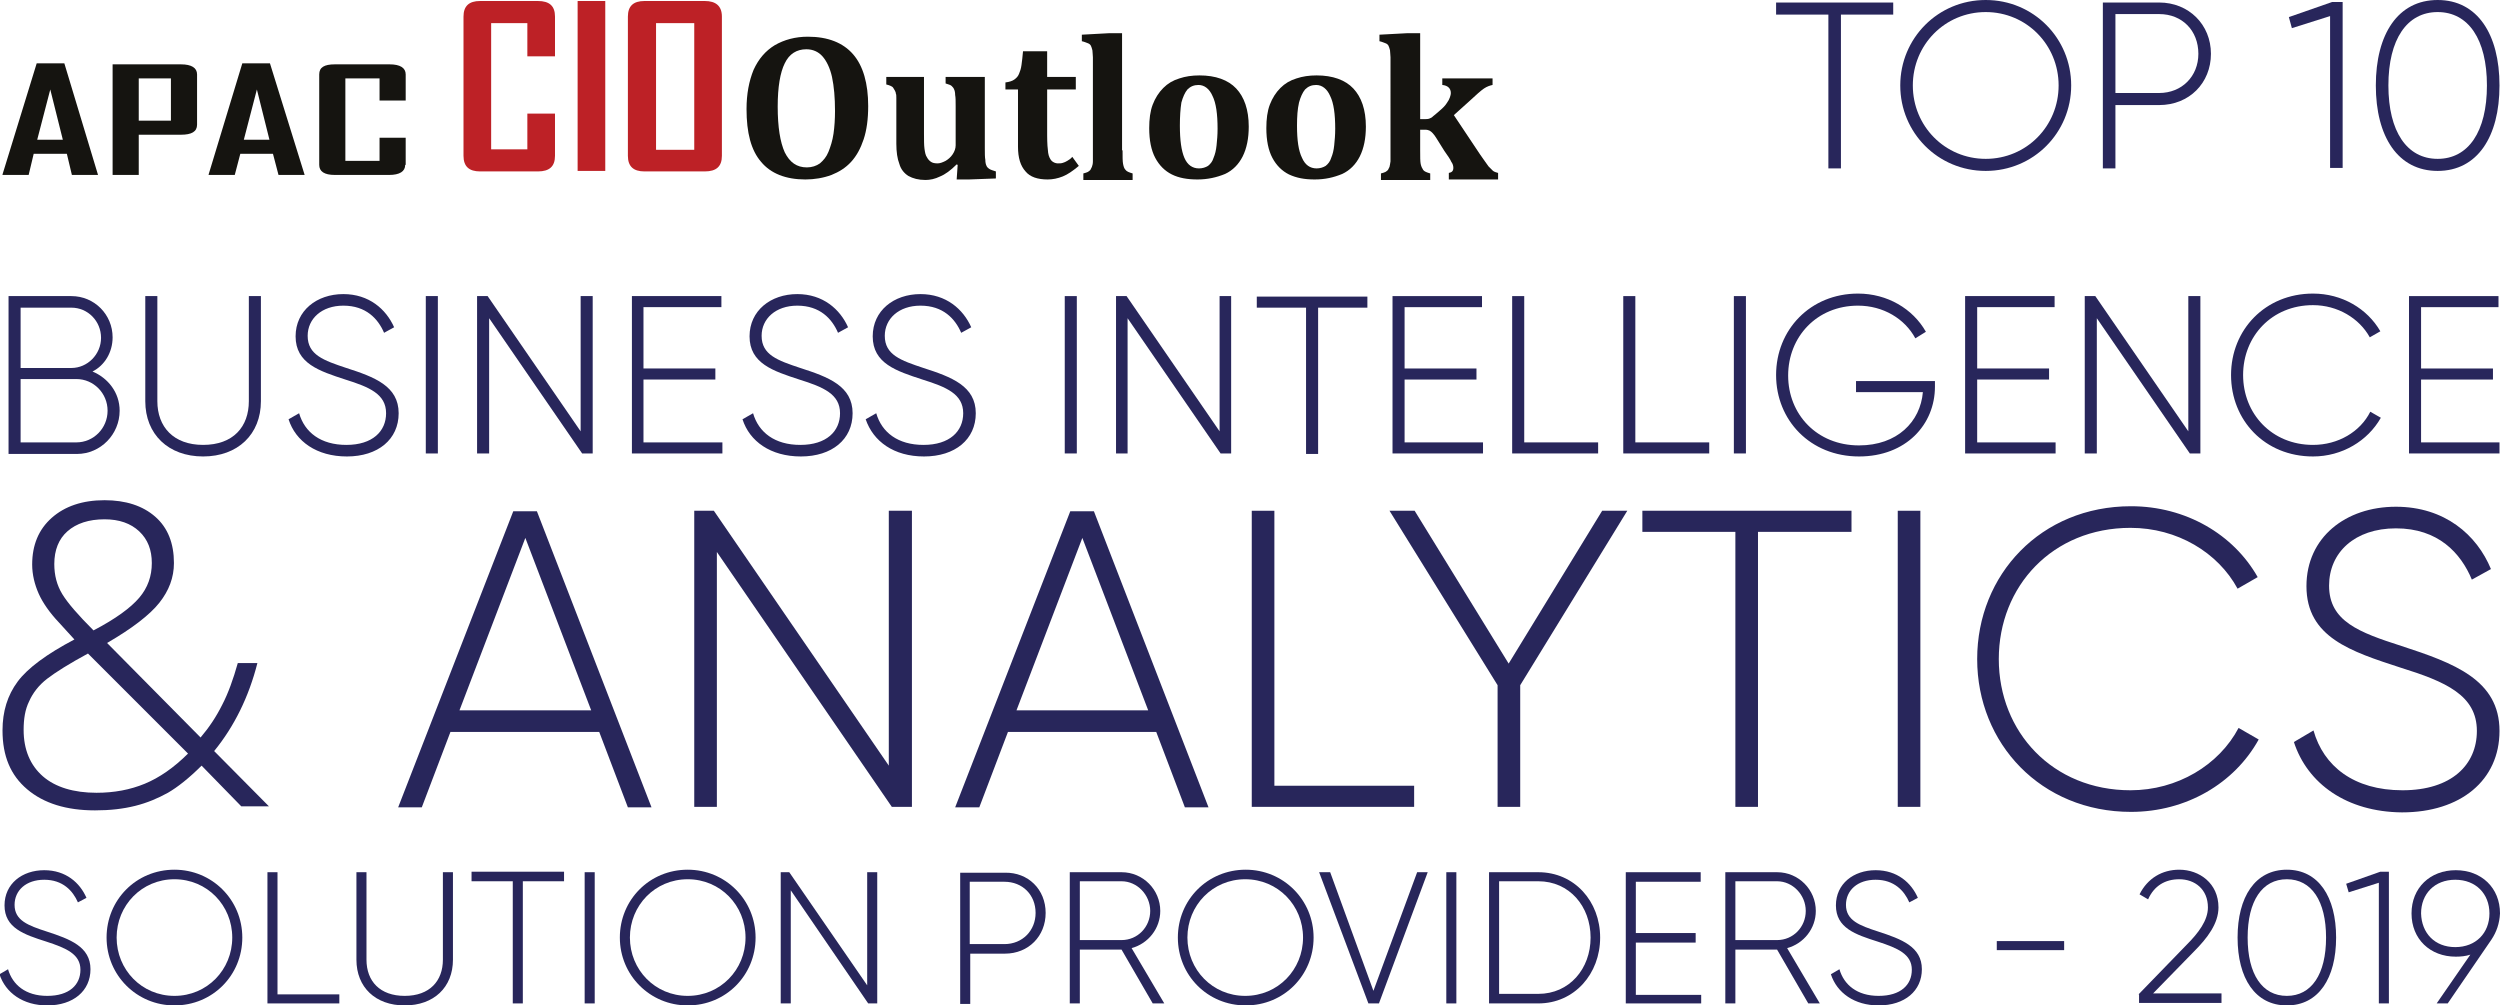 <?xml version="1.0" encoding="utf-8"?>
<!-- Generator: Adobe Illustrator 22.0.1, SVG Export Plug-In . SVG Version: 6.00 Build 0)  -->
<svg version="1.1" id="Layer_1" xmlns="http://www.w3.org/2000/svg" xmlns:xlink="http://www.w3.org/1999/xlink" x="0px" y="0px"
	 viewBox="0 0 497.3 200" style="enable-background:new 0 0 497.3 200;" xml:space="preserve">
<style type="text/css">
	.st0{fill:#151410;}
	.st1{fill:#BD2126;}
	.st2{fill:#28265B;}
</style>
<path class="st0" d="M19.5,34.8h-5.2l-1-4.2H6.7l-1,4.2H0.5v-0.1l6.8-22.1h5.5L19.5,34.8z M12.5,27.8l-2.5-10l-2.6,10H12.5z"/>
<path class="st0" d="M60.6,34.8h-5.2l-1.1-4.2h-6.5l-1.1,4.2h-5.2v-0.1l6.7-22.1h5.5L60.6,34.8z M53.6,27.8l-2.5-10l-2.6,10H53.6z"
	/>
<path class="st0" d="M39.2,24.8c0,1.4-1.1,2-3.2,2h-8.4v8h-5.2V12.8H36c2.1,0,3.2,0.7,3.2,2V24.8z M34,15.6h-6.4V24H34V15.6z"/>
<path class="st0" d="M80.6,32.8c0,1.3-1.1,2-3.2,2H66.6c-2.1,0-3.1-0.7-3.1-2v-18c0-1.4,1-2,3.1-2h10.9c2.1,0,3.2,0.7,3.2,2V20h-5.2
	v-4.4h-6.8V32h6.8v-4.6h5.2V32.8z"/>
<rect x="114.9" y="0.2" class="st1" width="5.5" height="33.8"/>
<path class="st1" d="M143.6,31c0,2.1-1.1,3.1-3.4,3.1h-12c-2.2,0-3.3-1-3.3-3.1V3.3c0-2.1,1.1-3.1,3.3-3.1h12c2.2,0,3.4,1,3.4,3.1
	V31z M138.1,4.6h-7.6v25.2h7.6V4.6z"/>
<path class="st0" d="M160.2,35.7c-3.9,0-6.9-1.2-8.8-3.5c-2-2.3-2.9-5.8-2.9-10.5c0-3,0.5-5.6,1.4-7.8c1-2.2,2.4-3.8,4.2-4.9
	c1.9-1.1,4.1-1.7,6.6-1.7c4,0,7,1.2,9,3.5c2,2.3,3,5.8,3,10.3c0,2.6-0.3,4.8-0.9,6.6c-0.6,1.8-1.4,3.3-2.5,4.5
	c-1.1,1.2-2.4,2-3.9,2.6C163.8,35.4,162,35.7,160.2,35.7 M154.7,21.2c0,4.1,0.5,7.1,1.4,9.1c1,2,2.4,3,4.4,3c1,0,1.9-0.3,2.6-0.8
	c0.7-0.6,1.3-1.3,1.7-2.3c0.4-1,0.8-2.2,1-3.6c0.2-1.4,0.3-2.9,0.3-4.5c0-2.7-0.2-4.9-0.6-6.8c-0.4-1.8-1.1-3.2-1.9-4.1
	c-0.8-0.9-1.9-1.4-3.2-1.4c-1.9,0-3.4,0.9-4.3,2.8C155.2,14.4,154.7,17.3,154.7,21.2"/>
<path class="st0" d="M176,15.3h7.8v11.3c0,1.3,0,2.3,0.1,3c0.1,0.7,0.2,1.3,0.5,1.7c0.2,0.4,0.5,0.7,0.8,0.9
	c0.3,0.2,0.7,0.3,1.3,0.3c0.5,0,1-0.2,1.6-0.5c0.5-0.3,1-0.7,1.4-1.3c0.4-0.6,0.6-1.2,0.6-1.8v-7.8c0-1,0-1.7-0.1-2.2
	c0-0.5-0.1-0.9-0.2-1.1c-0.1-0.3-0.3-0.5-0.5-0.7c-0.2-0.2-0.6-0.3-1.2-0.5v-1.3h7.8v14.2c0,1,0,1.8,0.1,2.3c0,0.5,0.1,0.9,0.2,1.1
	c0.1,0.3,0.3,0.5,0.6,0.7c0.3,0.2,0.7,0.3,1.3,0.5v1.4l-5.4,0.2h-2.4l0.2-2.9l-0.2-0.1c-1.2,1.2-2.3,2-3.3,2.4c-1,0.5-2,0.7-2.9,0.7
	c-1.4,0-2.5-0.3-3.4-0.8c-0.8-0.5-1.5-1.3-1.8-2.4c-0.4-1-0.6-2.4-0.6-4v-7.4c0-0.8,0-1.3,0-1.7c0-0.4,0-0.7-0.1-0.9
	c0-0.2-0.1-0.4-0.2-0.6c-0.1-0.2-0.2-0.3-0.3-0.5c-0.1-0.2-0.3-0.3-0.5-0.4c-0.2-0.1-0.5-0.2-0.9-0.3V15.3z"/>
<path class="st0" d="M214.6,33c-1.2,1-2.2,1.7-3.2,2.1c-1,0.4-2,0.6-3,0.6c-2,0-3.5-0.5-4.4-1.6c-1-1.1-1.5-2.7-1.5-4.9V17.8h-2.5
	v-1.4c0.8-0.1,1.4-0.3,1.8-0.6c0.4-0.3,0.7-0.6,0.9-1.1c0.2-0.5,0.4-1,0.5-1.8c0.1-0.7,0.2-1.6,0.3-2.7h4.8v5.1h5.7v2.5h-5.7V27
	c0,1.5,0.1,2.7,0.2,3.4c0.1,0.7,0.4,1.3,0.7,1.6c0.3,0.3,0.8,0.5,1.2,0.5c0.4,0,0.7,0,1-0.1c0.3-0.1,0.6-0.2,0.9-0.4
	c0.3-0.2,0.7-0.4,1-0.8L214.6,33z"/>
<path class="st0" d="M223.3,29.9c0,1.3,0,2.2,0.1,2.7c0.1,0.5,0.2,0.9,0.5,1.2c0.2,0.3,0.7,0.5,1.4,0.7v1.3h-9.8v-1.3
	c0.4-0.1,0.7-0.2,0.9-0.3c0.2-0.1,0.4-0.3,0.5-0.4c0.1-0.2,0.2-0.4,0.3-0.6c0.1-0.3,0.2-0.6,0.2-1.1c0-0.5,0-1.1,0-2V14
	c0-1.2,0-2,0-2.6c0-0.6-0.1-1-0.1-1.4c-0.1-0.4-0.2-0.7-0.3-0.9c-0.1-0.2-0.3-0.4-0.6-0.5c-0.3-0.1-0.7-0.3-1.2-0.4V6.9l5.5-0.3h2.5
	V29.9z"/>
<path class="st0" d="M238.2,35.7c-2,0-3.7-0.3-5.1-1c-1.4-0.7-2.5-1.8-3.3-3.3c-0.8-1.5-1.2-3.5-1.2-5.9c0-1.8,0.2-3.4,0.7-4.7
	c0.5-1.3,1.2-2.4,2.1-3.3c0.9-0.9,1.9-1.5,3.2-1.9c1.2-0.4,2.5-0.6,4-0.6c3.2,0,5.7,0.9,7.3,2.6c1.6,1.7,2.5,4.2,2.5,7.6
	c0,2.3-0.4,4.3-1.2,5.9c-0.8,1.6-2,2.8-3.5,3.5C242,35.3,240.2,35.7,238.2,35.7 M234.7,25c0,2.9,0.3,5,0.9,6.4
	c0.6,1.4,1.6,2.1,2.9,2.1c0.7,0,1.3-0.2,1.8-0.5c0.5-0.4,0.9-0.9,1.1-1.6c0.3-0.7,0.5-1.5,0.6-2.5c0.1-1,0.2-2,0.2-3.3
	c0-2.9-0.3-5.1-1-6.5c-0.6-1.4-1.6-2.2-2.8-2.2c-0.9,0-1.6,0.3-2.2,0.9c-0.5,0.6-0.9,1.5-1.2,2.6C234.8,21.7,234.7,23.2,234.7,25"/>
<path class="st0" d="M261.5,35.7c-2,0-3.6-0.3-5.1-1c-1.4-0.7-2.5-1.8-3.3-3.3c-0.8-1.5-1.2-3.5-1.2-5.9c0-1.8,0.2-3.4,0.7-4.7
	c0.5-1.3,1.2-2.4,2.1-3.3c0.9-0.9,1.9-1.5,3.2-1.9c1.2-0.4,2.5-0.6,4-0.6c3.2,0,5.7,0.9,7.3,2.6c1.6,1.7,2.5,4.2,2.5,7.6
	c0,2.3-0.4,4.3-1.2,5.9c-0.8,1.6-2,2.8-3.5,3.5C265.3,35.3,263.6,35.7,261.5,35.7 M258,25c0,2.9,0.3,5,1,6.4
	c0.6,1.4,1.6,2.1,2.9,2.1c0.7,0,1.3-0.2,1.8-0.5c0.5-0.4,0.9-0.9,1.1-1.6c0.3-0.7,0.5-1.5,0.6-2.5c0.1-1,0.2-2,0.2-3.3
	c0-2.9-0.3-5.1-1-6.5c-0.6-1.4-1.6-2.2-2.8-2.2c-0.9,0-1.6,0.3-2.2,0.9c-0.5,0.6-0.9,1.5-1.2,2.6C258.1,21.7,258,23.2,258,25"/>
<path class="st0" d="M289.2,22.9l5.2,7.8c0.8,1.1,1.3,1.9,1.7,2.4c0.4,0.4,0.7,0.7,0.9,0.9c0.3,0.2,0.6,0.3,1,0.4v1.3h-9.8v-1.3
	c0.6-0.1,0.9-0.4,0.9-1c0-0.4-0.1-0.8-0.4-1.2c-0.2-0.5-0.7-1.2-1.4-2.2l-1.5-2.4c-0.3-0.5-0.6-0.9-0.8-1.1
	c-0.2-0.2-0.4-0.4-0.6-0.5c-0.2-0.1-0.5-0.2-0.9-0.2h-1v4.1c0,1.3,0,2.2,0.1,2.7c0.1,0.5,0.3,0.9,0.5,1.2c0.2,0.3,0.7,0.5,1.4,0.7
	v1.3h-9.8v-1.3c0.4-0.1,0.7-0.2,0.9-0.3c0.2-0.1,0.4-0.3,0.5-0.4c0.1-0.2,0.2-0.4,0.3-0.6c0.1-0.3,0.1-0.6,0.2-1.1c0-0.5,0-1.1,0-2
	V14c0-1.2,0-2,0-2.6c0-0.5-0.1-1-0.1-1.4c-0.1-0.4-0.2-0.7-0.3-0.9c-0.1-0.2-0.3-0.4-0.6-0.5c-0.3-0.1-0.7-0.3-1.2-0.4V6.9l5.6-0.3
	h2.5v17.1h0.7c0.5,0,0.8,0,1.1-0.1c0.3-0.1,0.5-0.2,0.8-0.5c0.3-0.2,0.7-0.6,1.3-1.1c0.6-0.5,1.1-1,1.4-1.5c0.3-0.4,0.5-0.8,0.6-1.1
	c0.1-0.3,0.2-0.6,0.2-0.9c0-0.9-0.6-1.5-1.7-1.6v-1.3h10v1.3c-0.5,0.1-1.1,0.3-1.7,0.7c-0.6,0.4-1.6,1.3-3,2.6L289.2,22.9z"/>
<path class="st1" d="M110.4,31c0,2.1-1.1,3.1-3.4,3.1H95.5c-2.2,0-3.3-1-3.3-3.1V3.3c0-2.1,1.1-3.1,3.3-3.1h11.5
	c2.3,0,3.4,1,3.4,3.1v7.9h-5.5V4.6h-7.2v25.1h7.2v-7.1h5.5V31z"/>
<g>
	<path class="st2" d="M23.8,81.7c0,4.7-3.8,8.6-8.5,8.6H1.7V58.9h12.5c4.6,0,8.2,3.7,8.2,8.2c0,3-1.6,5.6-4,6.8
		C21.5,75.2,23.8,78.1,23.8,81.7z M4.1,61.2v12h10.1c3.2,0,5.9-2.7,5.9-6c0-3.3-2.6-6-5.9-6H4.1z M21.4,81.7c0-3.5-2.8-6.3-6.2-6.3
		H4.1V88h11.1C18.6,88,21.4,85.2,21.4,81.7z"/>
	<path class="st2" d="M28.9,79.8V58.9h2.4v20.9c0,5.1,3.2,8.7,9.1,8.7c6,0,9.1-3.6,9.1-8.7V58.9h2.4v20.9c0,6.6-4.6,11-11.5,11
		C33.5,90.8,28.9,86.4,28.9,79.8z"/>
	<path class="st2" d="M57.4,83.4l2.1-1.2c1.1,3.8,4.3,6.3,9.4,6.3c5.2,0,7.9-2.7,7.9-6.3c0-3.8-3.3-5.2-8.1-6.7
		c-5.2-1.7-9.9-3.2-9.9-8.6c0-5.1,4.2-8.4,9.5-8.4c5.1,0,8.5,3,10.1,6.6l-2,1.1c-1.2-2.8-3.6-5.4-8.1-5.4c-4.3,0-7.1,2.6-7.1,6
		c0,3.8,3.2,4.9,7.7,6.4c5.6,1.8,10.4,3.6,10.4,9c0,5.2-4.1,8.6-10.3,8.6C63,90.8,58.8,87.8,57.4,83.4z"/>
	<path class="st2" d="M87.1,58.9v31.3h-2.4V58.9H87.1z"/>
	<path class="st2" d="M117.9,58.9v31.3h-2.1L97.3,63.3v26.9h-2.4V58.9h2.1l18.5,26.9V58.9H117.9z"/>
	<path class="st2" d="M143.7,88v2.2h-18V58.9h17.8v2.2H128v12.2h14.3v2.2H128V88H143.7z"/>
	<path class="st2" d="M147.7,83.4l2.1-1.2c1.1,3.8,4.3,6.3,9.4,6.3c5.2,0,7.9-2.7,7.9-6.3c0-3.8-3.3-5.2-8.1-6.7
		c-5.2-1.7-9.9-3.2-9.9-8.6c0-5.1,4.2-8.4,9.5-8.4c5.1,0,8.5,3,10.1,6.6l-2,1.1c-1.2-2.8-3.6-5.4-8.1-5.4c-4.3,0-7.1,2.6-7.1,6
		c0,3.8,3.2,4.9,7.7,6.4c5.6,1.8,10.4,3.6,10.4,9c0,5.2-4.1,8.6-10.3,8.6C153.3,90.8,149.1,87.8,147.7,83.4z"/>
	<path class="st2" d="M172.2,83.4l2.1-1.2c1.1,3.8,4.3,6.3,9.4,6.3c5.2,0,7.9-2.7,7.9-6.3c0-3.8-3.3-5.2-8.1-6.7
		c-5.2-1.7-9.9-3.2-9.9-8.6c0-5.1,4.2-8.4,9.5-8.4c5.1,0,8.5,3,10.1,6.6l-2,1.1c-1.2-2.8-3.6-5.4-8.1-5.4c-4.3,0-7.1,2.6-7.1,6
		c0,3.8,3.2,4.9,7.7,6.4c5.6,1.8,10.4,3.6,10.4,9c0,5.2-4.1,8.6-10.3,8.6C177.8,90.8,173.7,87.8,172.2,83.4z"/>
	<path class="st2" d="M214.2,58.9v31.3h-2.4V58.9H214.2z"/>
	<path class="st2" d="M244.9,58.9v31.3h-2.1l-18.5-26.9v26.9H222V58.9h2.1l18.5,26.9V58.9H244.9z"/>
	<path class="st2" d="M272,61.2h-9.8v29.1h-2.4V61.2h-9.8v-2.2H272V61.2z"/>
	<path class="st2" d="M295,88v2.2h-18V58.9h17.8v2.2h-15.4v12.2h14.3v2.2h-14.3V88H295z"/>
	<path class="st2" d="M317.9,88v2.2h-17.1V58.9h2.4V88H317.9z"/>
	<path class="st2" d="M340,88v2.2h-17.1V58.9h2.4V88H340z"/>
	<path class="st2" d="M347.3,58.9v31.3h-2.4V58.9H347.3z"/>
	<path class="st2" d="M384.9,76.9c0,7.6-5.8,13.9-15.1,13.9c-9.7,0-16.5-7.2-16.5-16.2c0-9,6.8-16.2,16.3-16.2
		c5.8,0,10.9,3,13.5,7.6l-2.1,1.3c-2.1-3.9-6.4-6.5-11.4-6.5c-8.2,0-13.9,6.2-13.9,13.9c0,7.7,5.7,13.9,14.1,13.9
		c7.6,0,12.2-4.7,12.7-10.6h-13.3v-2.2h15.7V76.9z"/>
	<path class="st2" d="M408.9,88v2.2h-18V58.9h17.8v2.2h-15.4v12.2h14.3v2.2h-14.3V88H408.9z"/>
	<path class="st2" d="M437.7,58.9v31.3h-2.1l-18.5-26.9v26.9h-2.4V58.9h2.1l18.5,26.9V58.9H437.7z"/>
	<path class="st2" d="M443.8,74.6c0-9,6.8-16.2,16.3-16.2c5.8,0,10.8,3,13.4,7.5l-2.1,1.2c-2.1-3.8-6.4-6.4-11.3-6.4
		c-8.2,0-13.9,6.2-13.9,13.9c0,7.7,5.7,13.9,13.9,13.9c5,0,9.4-2.6,11.4-6.6l2.1,1.2c-2.6,4.6-7.7,7.7-13.5,7.7
		C450.5,90.8,443.8,83.6,443.8,74.6z"/>
	<path class="st2" d="M497.2,88v2.2h-18V58.9H497v2.2h-15.4v12.2h14.3v2.2h-14.3V88H497.2z"/>
	<path class="st2" d="M0.5,145.3c0-3.8,1-7,3-9.7s5.8-5.5,11.3-8.4l-3.1-3.4c-1.8-1.9-3.2-3.9-4-5.7s-1.3-3.8-1.3-5.8
		c0-3.9,1.3-7,3.9-9.3s6.1-3.5,10.5-3.5c4.2,0,7.6,1.1,10.1,3.3c2.5,2.2,3.7,5.3,3.7,9.2c0,2.9-1,5.5-2.9,7.9
		c-1.9,2.4-5.4,5.1-10.4,8l18.6,18.8c1.7-2,3.1-4.1,4.3-6.5c1.2-2.3,2.2-5.1,3.1-8.3h3.9c-1.7,6.7-4.6,12.6-8.6,17.5l10.9,11H48
		l-7.9-8.1c-2.5,2.5-4.8,4.3-6.7,5.4c-2,1.1-4.1,2-6.5,2.6s-5,0.9-8,0.9c-5.7,0-10.2-1.4-13.5-4.2S0.5,150.4,0.5,145.3z M19.2,157.7
		c3.5,0,6.7-0.6,9.6-1.8s5.8-3.2,8.6-6l-19.9-19.9c-3.7,2-6.4,3.7-8.1,5s-2.9,2.9-3.6,4.5c-0.8,1.6-1.1,3.5-1.1,5.7
		c0,3.9,1.3,7,3.8,9.2S14.7,157.7,19.2,157.7z M10.8,112.2c0,2.2,0.5,4.2,1.6,6c1.1,1.8,3.2,4.2,6.2,7.2c4.4-2.3,7.4-4.5,9.1-6.5
		c1.7-2,2.5-4.3,2.5-6.9c0-2.6-0.8-4.7-2.5-6.3c-1.7-1.6-4-2.4-6.9-2.4c-3.1,0-5.6,0.8-7.4,2.4C11.7,107.2,10.8,109.4,10.8,112.2z"
		/>
	<path class="st2" d="M119.2,145.6H89.6l-5.7,15h-4.7l22.9-58.9h4.7l22.8,58.9h-4.7L119.2,145.6z M117.6,141.3l-13.1-34.3
		l-13.1,34.3H117.6z"/>
	<path class="st2" d="M181.4,101.6v58.9h-4l-34.8-50.7v50.7h-4.5v-58.9h3.9l34.8,50.7v-50.7H181.4z"/>
	<path class="st2" d="M230,145.6h-29.5l-5.7,15H190l22.9-58.9h4.7l22.8,58.9h-4.7L230,145.6z M228.4,141.3l-13.1-34.3l-13.1,34.3
		H228.4z"/>
	<path class="st2" d="M281.3,156.3v4.2H249v-58.9h4.5v54.7H281.3z"/>
	<path class="st2" d="M302.4,136.3v24.2h-4.5v-24.2l-21.5-34.7h5l18.7,30.4l18.6-30.4h5L302.4,136.3z"/>
	<path class="st2" d="M368.2,105.8h-18.5v54.7h-4.5v-54.7h-18.5v-4.2h41.6V105.8z"/>
	<path class="st2" d="M382,101.6v58.9h-4.5v-58.9H382z"/>
	<path class="st2" d="M393.3,131.1c0-16.8,12.7-30.4,30.6-30.4c10.9,0,20.4,5.6,25.2,14.1l-4,2.3c-3.9-7.2-12-12.1-21.3-12.1
		c-15.5,0-26.2,11.6-26.2,26.1c0,14.5,10.7,26.1,26.2,26.1c9.3,0,17.6-5,21.5-12.4l4,2.3c-4.8,8.7-14.4,14.4-25.4,14.4
		C406,161.5,393.3,147.9,393.3,131.1z"/>
	<path class="st2" d="M456.3,147.6l3.9-2.3c2,7.1,8,11.9,17.7,11.9c9.8,0,14.8-5.1,14.8-11.8c0-7.1-6.2-9.8-15.2-12.6
		c-9.8-3.2-18.7-6-18.7-16.2c0-9.7,7.8-15.8,17.8-15.8c9.7,0,16.1,5.6,18.9,12.4l-3.8,2.1c-2.2-5.3-6.7-10.2-15.1-10.2
		c-8.2,0-13.3,4.8-13.3,11.4c0,7.1,6,9.3,14.4,12c10.4,3.4,19.5,6.7,19.5,16.9c0,9.8-7.7,16.2-19.4,16.2
		C466.8,161.5,459,155.9,456.3,147.6z"/>
	<path class="st2" d="M-0.1,193.8l1.7-1c0.9,3.1,3.5,5.3,7.8,5.3c4.4,0,6.6-2.2,6.6-5.2c0-3.1-2.8-4.3-6.8-5.6
		c-4.4-1.4-8.3-2.7-8.3-7.2c0-4.3,3.5-7,7.9-7c4.3,0,7.1,2.5,8.4,5.5l-1.7,0.9c-1-2.3-3-4.5-6.7-4.5c-3.6,0-5.9,2.1-5.9,5
		c0,3.1,2.7,4.1,6.4,5.3c4.6,1.5,8.7,3,8.7,7.5c0,4.3-3.4,7.2-8.6,7.2C4.6,200,1.1,197.5-0.1,193.8z"/>
	<path class="st2" d="M21.2,186.5c0-7.5,5.9-13.5,13.5-13.5c7.5,0,13.5,6,13.5,13.5c0,7.5-5.9,13.5-13.5,13.5
		C27.2,200,21.2,194,21.2,186.5z M46.2,186.5c0-6.4-5-11.6-11.5-11.6c-6.5,0-11.5,5.2-11.5,11.6c0,6.4,5,11.6,11.5,11.6
		C41.2,198.1,46.2,192.9,46.2,186.5z"/>
	<path class="st2" d="M67.5,197.7v1.9H53.2v-26.1h2v24.3H67.5z"/>
	<path class="st2" d="M70.9,190.9v-17.4h2v17.4c0,4.3,2.7,7.2,7.6,7.2c5,0,7.6-3,7.6-7.2v-17.4h2v17.4c0,5.5-3.8,9.1-9.6,9.1
		C74.7,200,70.9,196.4,70.9,190.9z"/>
	<path class="st2" d="M112.2,175.3H104v24.3h-2v-24.3h-8.2v-1.9h18.4V175.3z"/>
	<path class="st2" d="M118.3,173.5v26.1h-2v-26.1H118.3z"/>
	<path class="st2" d="M123.3,186.5c0-7.5,5.9-13.5,13.5-13.5c7.5,0,13.5,6,13.5,13.5c0,7.5-5.9,13.5-13.5,13.5
		C129.3,200,123.3,194,123.3,186.5z M148.3,186.5c0-6.4-5-11.6-11.5-11.6c-6.5,0-11.5,5.2-11.5,11.6c0,6.4,5,11.6,11.5,11.6
		C143.3,198.1,148.3,192.9,148.3,186.5z"/>
	<path class="st2" d="M174.5,173.5v26.1h-1.8l-15.4-22.5v22.5h-2v-26.1h1.7l15.5,22.5v-22.5H174.5z"/>
	<path class="st2" d="M208,181.6c0,4.6-3.4,8.1-8.1,8.1h-6.9v10h-2v-26.1h8.9C204.5,173.5,208,176.9,208,181.6z M206,181.6
		c0-3.6-2.6-6.2-6.2-6.2h-6.9v12.4h6.9C203.4,187.8,206,185.1,206,181.6z"/>
	<path class="st2" d="M223.1,188.9h-8.3v10.7h-2v-26.1h10.3c4.3,0,7.7,3.5,7.7,7.7c0,3.5-2.4,6.5-5.7,7.4l6.5,11h-2.3L223.1,188.9z
		 M214.8,187h8.3c3.2,0,5.7-2.6,5.7-5.8c0-3.2-2.6-5.9-5.7-5.9h-8.3V187z"/>
	<path class="st2" d="M234.3,186.5c0-7.5,5.9-13.5,13.5-13.5c7.5,0,13.5,6,13.5,13.5c0,7.5-5.9,13.5-13.5,13.5
		C240.2,200,234.3,194,234.3,186.5z M259.2,186.5c0-6.4-5-11.6-11.5-11.6c-6.5,0-11.5,5.2-11.5,11.6c0,6.4,5,11.6,11.5,11.6
		C254.2,198.1,259.2,192.9,259.2,186.5z"/>
	<path class="st2" d="M262.4,173.5h2.2l8.6,23.6l8.7-23.6h2.1l-9.7,26.1h-2.1L262.4,173.5z"/>
	<path class="st2" d="M289.7,173.5v26.1h-2v-26.1H289.7z"/>
	<path class="st2" d="M318.3,186.5c0,7.2-5.1,13.1-12.3,13.1h-9.8v-26.1h9.8C313.2,173.5,318.3,179.3,318.3,186.5z M316.4,186.5
		c0-6.2-4.2-11.2-10.4-11.2h-7.8v22.4h7.8C312.2,197.7,316.4,192.7,316.4,186.5z"/>
	<path class="st2" d="M338.4,197.7v1.9h-15v-26.1h14.9v1.9h-12.9v10.2h11.9v1.9h-11.9v10.4H338.4z"/>
	<path class="st2" d="M353.5,188.9h-8.3v10.7h-2v-26.1h10.3c4.3,0,7.7,3.5,7.7,7.7c0,3.5-2.4,6.5-5.7,7.4l6.5,11h-2.3L353.5,188.9z
		 M345.2,187h8.3c3.2,0,5.7-2.6,5.7-5.8c0-3.2-2.6-5.9-5.7-5.9h-8.3V187z"/>
	<path class="st2" d="M364.2,193.8l1.7-1c0.9,3.1,3.5,5.3,7.8,5.3c4.4,0,6.6-2.2,6.6-5.2c0-3.1-2.8-4.3-6.8-5.6
		c-4.4-1.4-8.3-2.7-8.3-7.2c0-4.3,3.5-7,7.9-7c4.3,0,7.1,2.5,8.4,5.5l-1.7,0.9c-1-2.3-3-4.5-6.7-4.5c-3.6,0-5.9,2.1-5.9,5
		c0,3.1,2.7,4.1,6.4,5.3c4.6,1.5,8.7,3,8.7,7.5c0,4.3-3.4,7.2-8.6,7.2C368.9,200,365.4,197.5,364.2,193.8z"/>
	<path class="st2" d="M397.2,187.2h13.4v1.8h-13.4V187.2z"/>
	<path class="st2" d="M425.4,197.8l9.6-9.9c2.3-2.3,4.2-4.8,4.2-7.4c0-3.6-2.6-5.6-5.7-5.6c-2.8,0-5,1.3-6.2,4l-1.7-1
		c1.6-3.2,4.5-4.9,7.9-4.9c4,0,7.8,2.7,7.8,7.5c0,3.2-2.2,6.1-4.9,8.8l-8.1,8.3h13.6v1.9h-16.4V197.8z"/>
	<path class="st2" d="M445.1,186.5c0-8.1,3.5-13.5,9.8-13.5c6.3,0,9.8,5.4,9.8,13.5c0,8.1-3.5,13.5-9.8,13.5
		C448.6,200,445.1,194.6,445.1,186.5z M462.7,186.5c0-7.3-2.9-11.6-7.8-11.6c-4.9,0-7.8,4.3-7.8,11.6c0,7.3,2.9,11.6,7.8,11.6
		C459.8,198.1,462.7,193.8,462.7,186.5z"/>
	<path class="st2" d="M475.2,173.5v26.1h-2v-24l-6,1.9l-0.5-1.7l6.8-2.4H475.2z"/>
	<path class="st2" d="M495.6,186.9l-8.7,12.7h-2.2l6.7-9.7c-0.9,0.3-1.9,0.4-2.9,0.4c-5.1,0-8.8-3.5-8.8-8.6c0-5.1,3.7-8.6,8.8-8.6
		c5.1,0,8.8,3.5,8.8,8.6C497.2,183.7,496.6,185.4,495.6,186.9z M488.4,188.4c4.1,0,6.8-2.8,6.8-6.7c0-3.9-2.7-6.7-6.8-6.7
		c-4.1,0-6.8,2.8-6.8,6.7C481.7,185.6,484.3,188.4,488.4,188.4z"/>
</g>
<g>
	<path class="st2" d="M376.6,2.9h-10.4v30.6h-2.5V2.9h-10.4V0.5h23.3V2.9z"/>
	<path class="st2" d="M378,17c0-9.4,7.5-17,17-17c9.5,0,17,7.6,17,17c0,9.4-7.5,17-17,17C385.5,34,378,26.4,378,17z M409.5,17
		c0-8.1-6.4-14.6-14.5-14.6c-8.1,0-14.5,6.5-14.5,14.6c0,8.1,6.4,14.6,14.5,14.6C403.1,31.6,409.5,25.1,409.5,17z"/>
	<path class="st2" d="M439.8,10.7c0,5.8-4.3,10.2-10.3,10.2h-8.7v12.6h-2.5V0.5h11.2C435.4,0.5,439.8,4.9,439.8,10.7z M437.3,10.7
		c0-4.6-3.2-7.9-7.8-7.9h-8.7v15.7h8.7C434,18.5,437.3,15.2,437.3,10.7z"/>
	<path class="st2" d="M466,0.5v32.9h-2.5V3.2l-7.6,2.4l-0.6-2.2l8.6-3H466z"/>
	<path class="st2" d="M472.6,17c0-10.2,4.4-17,12.3-17c7.9,0,12.3,6.8,12.3,17c0,10.2-4.4,17-12.3,17C477,34,472.6,27.2,472.6,17z
		 M494.7,17c0-9.2-3.7-14.6-9.8-14.6c-6.1,0-9.8,5.4-9.8,14.6c0,9.2,3.7,14.6,9.8,14.6C491,31.6,494.7,26.2,494.7,17z"/>
</g>
</svg>
